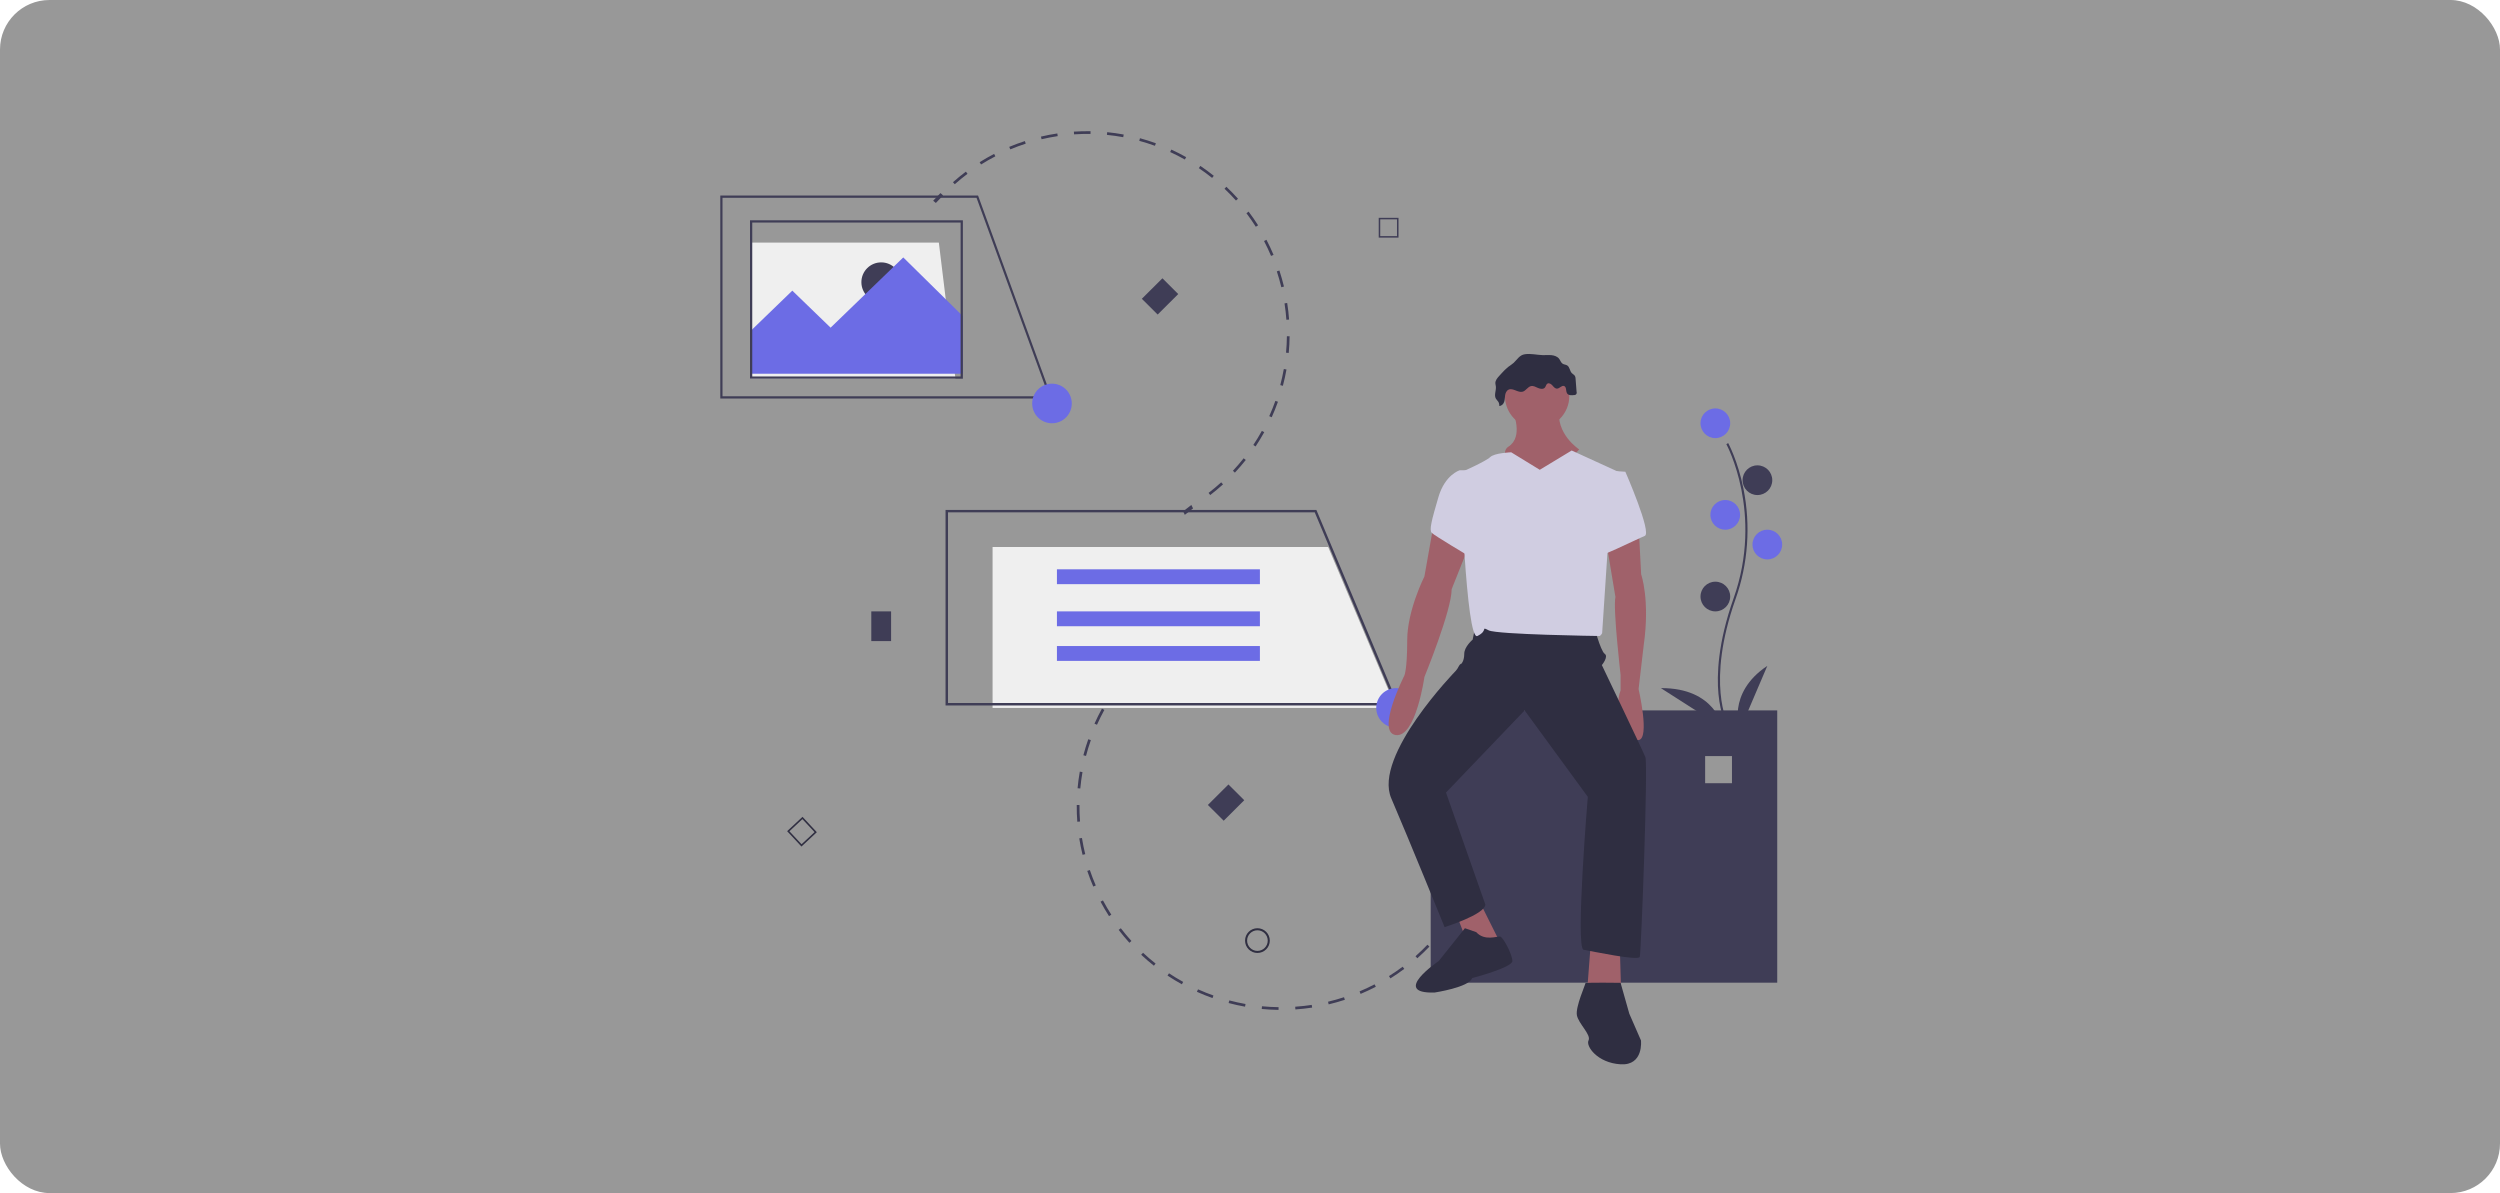 <?xml version="1.0" encoding="UTF-8"?>
<svg width="1010px" height="482px" viewBox="0 0 1010 482" version="1.1" xmlns="http://www.w3.org/2000/svg" xmlns:xlink="http://www.w3.org/1999/xlink">
    <!-- Generator: Sketch 61.2 (89653) - https://sketch.com -->
    <title>Group</title>
    <desc>Created with Sketch.</desc>
    <g id="Single-Portfolio" stroke="none" stroke-width="1" fill="none" fill-rule="evenodd">
        <g transform="translate(-361, -191)" id="Group">
            <g transform="translate(361, 191)">
                <rect id="Rectangle" fill="#989898" x="0" y="0" width="1010" height="482" rx="20"></rect>
                <g id="undraw_site_content_ihgn" transform="translate(291, 53)" fill-rule="nonzero">
                    <polygon id="Path" fill="#EFEFEF" points="95 100 12 100 12 45 88.293 45"></polygon>
                    <circle id="Oval" fill="#3F3D56" cx="65" cy="61" r="8"></circle>
                    <path d="M86,28.084 C86.959,27.041 87.952,26.004 88.953,25 L90,25.958 C89.012,26.948 88.032,27.972 87.086,29 L86,28.084 Z" id="Path" fill="#3F3D56"></path>
                    <path d="M94,20.605 C95.674,19.117 97.43,17.681 99.22,16.338 L99.877,17.217 C98.112,18.542 96.379,19.958 94.727,21.426 L94,20.605 Z M104.774,12.52 C106.669,11.33 108.638,10.205 110.625,9.176 L111.129,10.151 C109.168,11.166 107.226,12.276 105.356,13.45 L104.774,12.52 Z M116.733,6.329 C118.795,5.471 120.921,4.686 123.052,3.997 L123.389,5.042 C121.285,5.721 119.188,6.496 117.154,7.343 L116.733,6.329 Z M129.792,3.255 L129.541,2.187 C131.722,1.673 133.947,1.244 136.153,0.911 L136.316,1.997 C134.139,2.325 131.944,2.748 129.792,3.255 Z M142.921,1.278 L142.848,0.182 C145.079,0.033 147.344,-0.025 149.58,0.01 L149.563,1.108 C147.357,1.073 145.123,1.13 142.921,1.278 L142.921,1.278 Z M156.196,1.491 L156.304,0.398 C158.53,0.62 160.776,0.938 162.977,1.344 L162.779,2.424 C160.607,2.023 158.392,1.709 156.196,1.491 L156.196,1.491 Z M197.26,146.129 C199.01,144.786 200.727,143.351 202.363,141.865 L203.099,142.679 C201.44,144.185 199.7,145.639 197.926,147 L197.26,146.129 Z M169.262,3.9 L169.548,2.84 C171.706,3.426 173.868,4.11 175.973,4.873 L175.6,5.905 C173.523,5.153 171.391,4.478 169.262,3.9 Z M207.098,137.194 C208.604,135.58 210.063,133.883 211.433,132.149 L212.292,132.83 C210.903,134.588 209.425,136.308 207.898,137.944 L207.098,137.194 Z M181.752,8.426 L182.208,7.428 C184.243,8.361 186.263,9.389 188.213,10.486 L187.678,11.443 C185.753,10.361 183.76,9.346 181.752,8.426 Z M215.34,126.764 C216.565,124.923 217.727,123.01 218.796,121.076 L219.754,121.608 C218.671,123.568 217.493,125.507 216.253,127.373 L215.34,126.764 Z M193.336,14.935 L193.948,14.025 C195.802,15.277 197.628,16.622 199.374,18.022 L198.689,18.879 C196.966,17.497 195.165,16.171 193.336,14.935 Z M221.775,115.124 C222.683,113.108 223.518,111.03 224.257,108.947 L225.29,109.315 C224.54,111.426 223.694,113.532 222.774,115.575 L221.775,115.124 Z M203.701,23.249 L204.453,22.451 C206.079,23.991 207.66,25.616 209.151,27.283 L208.335,28.015 C206.864,26.372 205.305,24.768 203.701,23.249 Z M226.225,102.586 C226.792,100.446 227.275,98.258 227.662,96.085 L228.741,96.277 C228.349,98.481 227.858,100.698 227.284,102.868 L226.225,102.586 Z M212.561,33.149 L213.434,32.486 C214.784,34.271 216.076,36.135 217.272,38.025 L216.347,38.613 C215.167,36.748 213.893,34.91 212.561,33.149 Z M228.558,89.486 C228.765,87.285 228.881,85.048 228.905,82.836 L230,82.848 C229.976,85.09 229.858,87.358 229.649,89.589 L228.558,89.486 Z M219.67,44.376 L220.641,43.868 C221.677,45.85 222.644,47.903 223.515,49.969 L222.506,50.396 C221.646,48.358 220.692,46.333 219.67,44.376 L219.67,44.376 Z M228.699,76.18 C228.54,73.98 228.286,71.754 227.945,69.566 L229.028,69.396 C229.373,71.614 229.631,73.87 229.792,76.101 L228.699,76.18 Z M224.836,56.63 L225.877,56.287 C226.574,58.412 227.195,60.602 227.718,62.778 L226.653,63.035 C226.137,60.887 225.524,58.727 224.836,56.63 L224.836,56.63 Z" id="Shape" fill="#3F3D56"></path>
                    <path d="M187,153.572 C188.108,152.747 189.218,151.882 190.3,151 L191,152.393 C189.904,153.287 188.779,154.164 187.655,155 L187,153.572 Z" id="Path" fill="#3F3D56"></path>
                    <polygon id="Path" fill="#6C6CE5" points="12 80.946 29.094 64.421 44.565 79.377 73.92 51 98 74.722 98 98 12 98"></polygon>
                    <path d="M287,234 L287,344 L427,344 L427,234 L287,234 Z M408.718,263.417 L397.875,263.417 L397.875,252.458 L408.718,252.458 L408.718,263.417 Z" id="Shape" fill="#3F3D56"></path>
                    <rect id="Rectangle" fill="#3F3D56" x="61" y="194" width="8" height="12"></rect>
                    <polygon id="Rectangle" fill="#3F3D56" transform="translate(204.329, 271.244) rotate(45) translate(-204.329, -271.244) " points="199.827 265.386 208.852 265.37 208.83 277.102 199.806 277.118"></polygon>
                    <polygon id="Rectangle" fill="#3F3D56" transform="translate(177.658, 66.754) rotate(45) translate(-177.658, -66.754) " points="173.156 60.896 182.181 60.88 182.159 72.612 173.135 72.629"></polygon>
                    <path d="M297,308.583 C296.604,309.73 296.186,310.879 295.76,312 L295,311.372 C295.421,310.265 295.833,309.131 296.224,308 L297,308.583 Z" id="Path" fill="#3F3D56"></path>
                    <path d="M295,318.879 C293.735,320.743 292.376,322.577 290.962,324.328 L290.099,323.639 C291.494,321.911 292.835,320.102 294.083,318.263 L295,318.879 Z M286.483,329.425 C284.927,331.055 283.283,332.639 281.596,334.135 L280.859,333.313 C282.524,331.837 284.146,330.274 285.681,328.667 L286.483,329.425 Z M276.333,338.426 C274.531,339.775 272.648,341.068 270.735,342.27 L270.144,341.339 C272.031,340.153 273.89,338.877 275.668,337.546 L276.333,338.426 Z M264.326,344.673 L264.839,345.648 C262.834,346.692 260.765,347.664 258.69,348.539 L258.258,347.524 C260.306,346.662 262.348,345.702 264.326,344.673 Z M251.976,349.872 L252.322,350.918 C250.177,351.62 247.975,352.242 245.779,352.766 L245.521,351.694 C247.688,351.178 249.86,350.565 251.976,349.872 Z M238.936,352.978 L239.103,354.067 C236.87,354.407 234.593,354.658 232.337,354.813 L232.261,353.715 C234.487,353.562 236.732,353.314 238.936,352.978 L238.936,352.978 Z M162.546,222.68 C161.17,224.422 159.85,226.244 158.621,228.097 L157.697,227.49 C158.943,225.612 160.281,223.765 161.676,222 L162.546,222.68 Z M225.549,353.899 L225.534,355 C223.276,354.969 220.99,354.844 218.739,354.628 L218.846,353.532 C221.066,353.745 223.322,353.868 225.549,353.899 Z M155.158,233.818 C154.088,235.762 153.086,237.776 152.18,239.803 L151.169,239.355 C152.088,237.301 153.103,235.26 154.187,233.289 L155.158,233.818 Z M212.195,352.618 L211.999,353.702 C209.775,353.303 207.541,352.808 205.359,352.23 L205.643,351.166 C207.797,351.736 210.001,352.225 212.195,352.618 Z M149.705,246.011 C148.968,248.105 148.31,250.254 147.749,252.4 L146.678,252.123 C147.247,249.948 147.914,247.769 148.66,245.647 L149.705,246.011 Z M199.233,349.185 L198.862,350.222 C196.734,349.468 194.611,348.617 192.553,347.692 L193.008,346.689 C195.039,347.601 197.134,348.441 199.233,349.185 Z M146.324,258.928 C145.941,261.113 145.644,263.341 145.442,265.55 L144.34,265.45 C144.545,263.212 144.845,260.954 145.234,258.739 L146.324,258.928 Z M187.011,343.694 L186.474,344.656 C184.498,343.566 182.544,342.381 180.668,341.134 L181.283,340.218 C183.134,341.448 185.061,342.618 187.011,343.694 Z M145.109,272.222 C145.091,274.443 145.166,276.689 145.331,278.898 L144.227,278.98 C144.06,276.741 143.984,274.464 144.003,272.213 L145.109,272.222 Z M175.863,336.285 L175.175,337.147 C173.407,335.749 171.677,334.261 170.033,332.723 L170.791,331.921 C172.413,333.438 174.119,334.906 175.863,336.285 L175.863,336.285 Z M146.107,285.534 C146.456,287.724 146.902,289.927 147.433,292.083 L146.358,292.344 C145.82,290.16 145.368,287.927 145.014,285.706 L146.107,285.534 Z M166.097,327.149 L165.275,327.886 C163.765,326.218 162.305,324.465 160.935,322.675 L161.816,322.008 C163.167,323.774 164.607,325.504 166.097,327.149 Z M149.301,298.499 C150.007,300.597 150.812,302.697 151.694,304.738 L150.677,305.173 C149.784,303.104 148.967,300.976 148.251,298.849 L149.301,298.499 Z M157.975,316.532 L157.042,317.125 C155.828,315.234 154.672,313.261 153.616,311.278 L154.594,310.762 C155.637,312.72 156.777,314.666 157.975,316.532 Z" id="Shape" fill="#3F3D56"></path>
                    <path d="M169,212.998 C167.998,213.974 167.003,214.984 166.043,216 L165,215.043 C165.974,214.013 166.983,212.989 167.998,212 L169,212.998 Z" id="Path" fill="#3F3D56"></path>
                    <path d="M406.453,240 C406.356,239.832 404.056,235.793 403.258,227.407 C402.527,219.712 402.997,206.743 409.393,188.651 C421.51,154.378 406.601,126.724 406.448,126.449 L407.184,126 C407.223,126.07 411.07,133.12 413.343,144.347 C416.346,159.232 415.252,174.708 410.19,188.963 C398.094,223.177 407.087,239.374 407.179,239.534 L406.453,240 Z" id="Path" fill="#3F3D56"></path>
                    <circle id="Oval" fill="#6C6CE5" cx="402" cy="118" r="6"></circle>
                    <circle id="Oval" fill="#3F3D56" cx="419" cy="141" r="6"></circle>
                    <circle id="Oval" fill="#6C6CE5" cx="406" cy="155" r="6"></circle>
                    <circle id="Oval" fill="#6C6CE5" cx="423" cy="167" r="6"></circle>
                    <circle id="Oval" fill="#3F3D56" cx="402" cy="188" r="6"></circle>
                    <path d="M411.889,242 C411.889,242 406.333,227.143 423,216 L411.889,242 Z" id="Path" fill="#3F3D56"></path>
                    <path d="M405,241 C405,241 402.14,224.863 380,225.001 L405,241 Z" id="Path" fill="#3F3D56"></path>
                    <path d="M217,332 C214.239,332 212,329.761 212,327 C212,324.239 214.239,322 217,322 C219.761,322 222,324.239 222,327 C221.997,329.76 219.76,331.997 217,332 Z M217,322.833 C214.699,322.833 212.833,324.699 212.833,327 C212.833,329.301 214.699,331.167 217,331.167 C219.301,331.167 221.167,329.301 221.167,327 C221.164,324.7 219.3,322.836 217,322.833 Z" id="Shape" fill="#2F2E41"></path>
                    <path d="M274,43 L266,43 L266,35 L274,35 L274,43 Z M266.615,42.385 L273.385,42.385 L273.385,35.615 L266.615,35.615 L266.615,42.385 Z" id="Shape" fill="#3F3D56"></path>
                    <path d="M32.791,289 L27,282.791 L33.209,277 L39,283.209 L32.791,289 Z M27.923,282.823 L32.823,288.077 L38.077,283.177 L33.177,277.923 L27.923,282.823 Z" id="Shape" fill="#2F2E41"></path>
                    <polygon id="Path" fill="#EFEFEF" points="273 233 110 233 110 168 245.584 168"></polygon>
                    <path d="M274,232 L91,232 L91,153 L240.814,153 L240.94,153.302 L274,232 Z M91.993,231.025 L272.516,231.025 L240.149,153.975 L91.993,153.975 L91.993,231.025 Z" id="Shape" fill="#3F3D56"></path>
                    <rect id="Rectangle" fill="#6C6CE5" x="136" y="177" width="82" height="6"></rect>
                    <rect id="Rectangle" fill="#6C6CE5" x="136" y="194" width="82" height="6"></rect>
                    <rect id="Rectangle" fill="#6C6CE5" x="136" y="208" width="82" height="6"></rect>
                    <path d="M134,108 L0,108 L0,26 L104.136,26 L104.244,26.295 L134,108 Z M0.895,107.099 L132.719,107.099 L103.511,26.901 L0.895,26.901 L0.895,107.099 Z" id="Shape" fill="#3F3D56"></path>
                    <path d="M98,100 L12,100 L12,36 L98,36 L98,100 Z M12.91,99.092 L97.09,99.092 L97.09,36.908 L12.91,36.908 L12.91,99.092 Z" id="Shape" fill="#3F3D56"></path>
                    <circle id="Oval" fill="#6C6CE5" cx="134" cy="110" r="8"></circle>
                    <circle id="Oval" fill="#6C6CE5" cx="273" cy="233" r="8"></circle>
                    <circle id="Oval" fill="#A0616A" cx="330" cy="107" r="13"></circle>
                    <path d="M320.138,113.143 C320.138,113.143 324.71,123.429 318.423,127.429 C312.137,131.429 328.711,148 328.711,148 L347,128.571 C347,128.571 337.284,122.286 338.999,112 L320.138,113.143 Z" id="Path" fill="#A0616A"></path>
                    <path d="M288.52,157 L284.465,179.885 C284.465,179.885 277.515,193.615 277.515,205.63 C277.515,217.644 276.356,219.933 276.356,219.933 C276.356,219.933 264.772,242.817 272.881,243.961 C280.99,245.106 284.465,220.505 284.465,220.505 C284.465,220.505 295.47,193.615 295.47,185.034 L303,166.154 L288.52,157 Z" id="Path" fill="#A0616A"></path>
                    <path d="M370.987,159 L372.026,179.029 C372.026,179.029 375.662,189.329 373.065,207.641 L370.987,225.381 C370.987,225.381 375.662,245.41 370.987,245.982 C366.312,246.554 360.597,233.392 363.714,225.953 L363.714,219.658 C363.714,219.658 360.597,192.763 361.636,188.185 L358,166.439 L370.987,159 Z" id="Path" fill="#A0616A"></path>
                    <polygon id="Path" fill="#A0616A" points="297 315.375 302.625 330 315 327.75 307.125 312"></polygon>
                    <polygon id="Path" fill="#A0616A" points="351.68 328 350 350 364 350 363.44 330.895"></polygon>
                    <path d="M305.664,196.816 L303.962,205.399 C303.962,205.399 300.559,208.26 300.559,211.122 C300.559,213.983 299.424,215.127 299.424,215.127 C299.424,215.127 298.857,215.127 298.29,216.271 C297.997,216.896 297.614,217.475 297.155,217.988 C297.155,217.988 263.687,252.321 271.061,269.487 C278.436,286.654 292.617,321.559 292.617,321.559 C292.617,321.559 309.068,316.409 309.068,312.403 L293.184,267.199 L324.951,234.01 L350.477,268.915 C350.477,268.915 345.372,330.142 348.775,330.714 C352.179,331.287 370.898,335.292 371.466,333.575 C372.033,331.859 374.869,255.754 373.735,252.893 C372.6,250.032 356.15,215.699 356.15,215.699 C356.15,215.699 358.986,212.266 357.284,211.122 C355.582,209.977 352.746,199.105 352.746,199.105 C352.746,199.105 308.5,191.666 305.664,196.816 Z" id="Path" fill="#2F2E41"></path>
                    <path d="M331.068,136.801 L319.526,129.727 C319.526,129.727 312.744,129.972 311.026,131.679 C309.308,133.386 299,137.939 299,137.939 C299,137.939 301.291,206.22 305.872,203.944 C310.453,201.668 307.017,199.961 310.453,201.668 C313.889,203.375 354.547,203.944 355.12,203.944 C355.692,203.944 356.265,202.806 356.265,202.806 L358.556,168.096 L366,139.077 L343.96,129 L331.068,136.801 Z" id="Path" fill="#D0CDE1"></path>
                    <path d="M303,137 L298.7,137 C298.7,137 292.787,138.721 290.1,147.902 C287.412,157.082 286.337,161.098 287.412,162.246 C288.487,163.393 303,172 303,172 L303,137 Z" id="Path" fill="#D0CDE1"></path>
                    <path d="M357.215,137 L365.644,137.589 C365.644,137.589 376.482,162.339 373.472,163.517 C370.461,164.696 353,173.535 353,171.767 C353,169.999 357.215,137 357.215,137 Z" id="Path" fill="#D0CDE1"></path>
                    <path d="M305.407,323.591 L300.83,322 L290.252,335.257 C290.252,335.257 270.607,348.515 288.568,347.985 C288.568,347.985 302.6,345.863 303.723,342.151 C303.723,342.151 320,337.909 320,335.257 C320,332.606 316.259,325.538 315.043,325.36 C313.826,325.182 308.774,327.303 305.407,323.591 Z" id="Path" fill="#2F2E41"></path>
                    <path d="M363.713,344.063 C363.713,344.063 349.406,343.839 349.497,344.235 C349.589,344.631 345.469,353.71 346.058,357.115 C346.646,360.52 351.943,365.06 350.766,367.33 C349.589,369.6 354.297,376.41 363.713,376.977 C373.13,377.545 371.953,367.33 371.953,367.33 L367.245,356.548 L363.713,344.063 Z" id="Path" fill="#2F2E41"></path>
                    <path d="M320.551,93.562 C319.837,94.155 319.092,94.712 318.318,95.229 C317.343,96.019 316.442,96.893 315.627,97.839 L314.707,98.845 C313.923,99.701 313.092,100.677 313.125,101.825 C313.138,102.25 313.272,102.663 313.324,103.086 C313.532,104.763 312.482,106.606 313.347,108.069 C313.597,108.492 313.983,108.823 314.259,109.231 C314.609,109.753 314.764,110.378 314.698,110.999 C315.627,111.036 316.389,110.223 316.68,109.362 C316.972,108.5 316.932,107.569 317.074,106.672 C317.216,105.776 317.615,104.826 318.449,104.427 C320.231,103.575 322.276,105.79 324.177,105.238 C325.505,104.852 326.205,103.246 327.562,102.977 C328.534,102.784 329.469,103.347 330.372,103.747 C331.275,104.146 332.492,104.331 333.13,103.591 C333.553,103.101 333.598,102.315 334.159,101.982 C334.831,101.583 335.672,102.139 336.181,102.725 C336.69,103.31 337.252,104.026 338.038,104.005 C339.081,103.976 339.88,102.621 340.87,102.942 C341.987,103.305 341.474,105.051 342.152,105.991 C342.725,106.785 343.925,106.739 344.912,106.607 C345.25,106.641 345.582,106.502 345.791,106.241 C346,105.979 346.057,105.631 345.941,105.319 L345.529,99.985 C345.527,99.617 345.445,99.254 345.287,98.921 C345,98.413 344.406,98.156 344.002,97.732 C343.153,96.839 343.194,95.274 342.137,94.625 C341.589,94.288 340.871,94.298 340.327,93.955 C339.628,93.515 339.403,92.634 338.914,91.978 C338.215,91.04 336.992,90.605 335.81,90.486 C334.628,90.367 333.435,90.511 332.247,90.473 C329.832,90.396 327.418,89.733 324.991,90.121 C322.874,90.46 321.985,92.213 320.551,93.562 Z" id="Path" fill="#2F2E41"></path>
                </g>
            </g>
        </g>
    </g>
</svg>